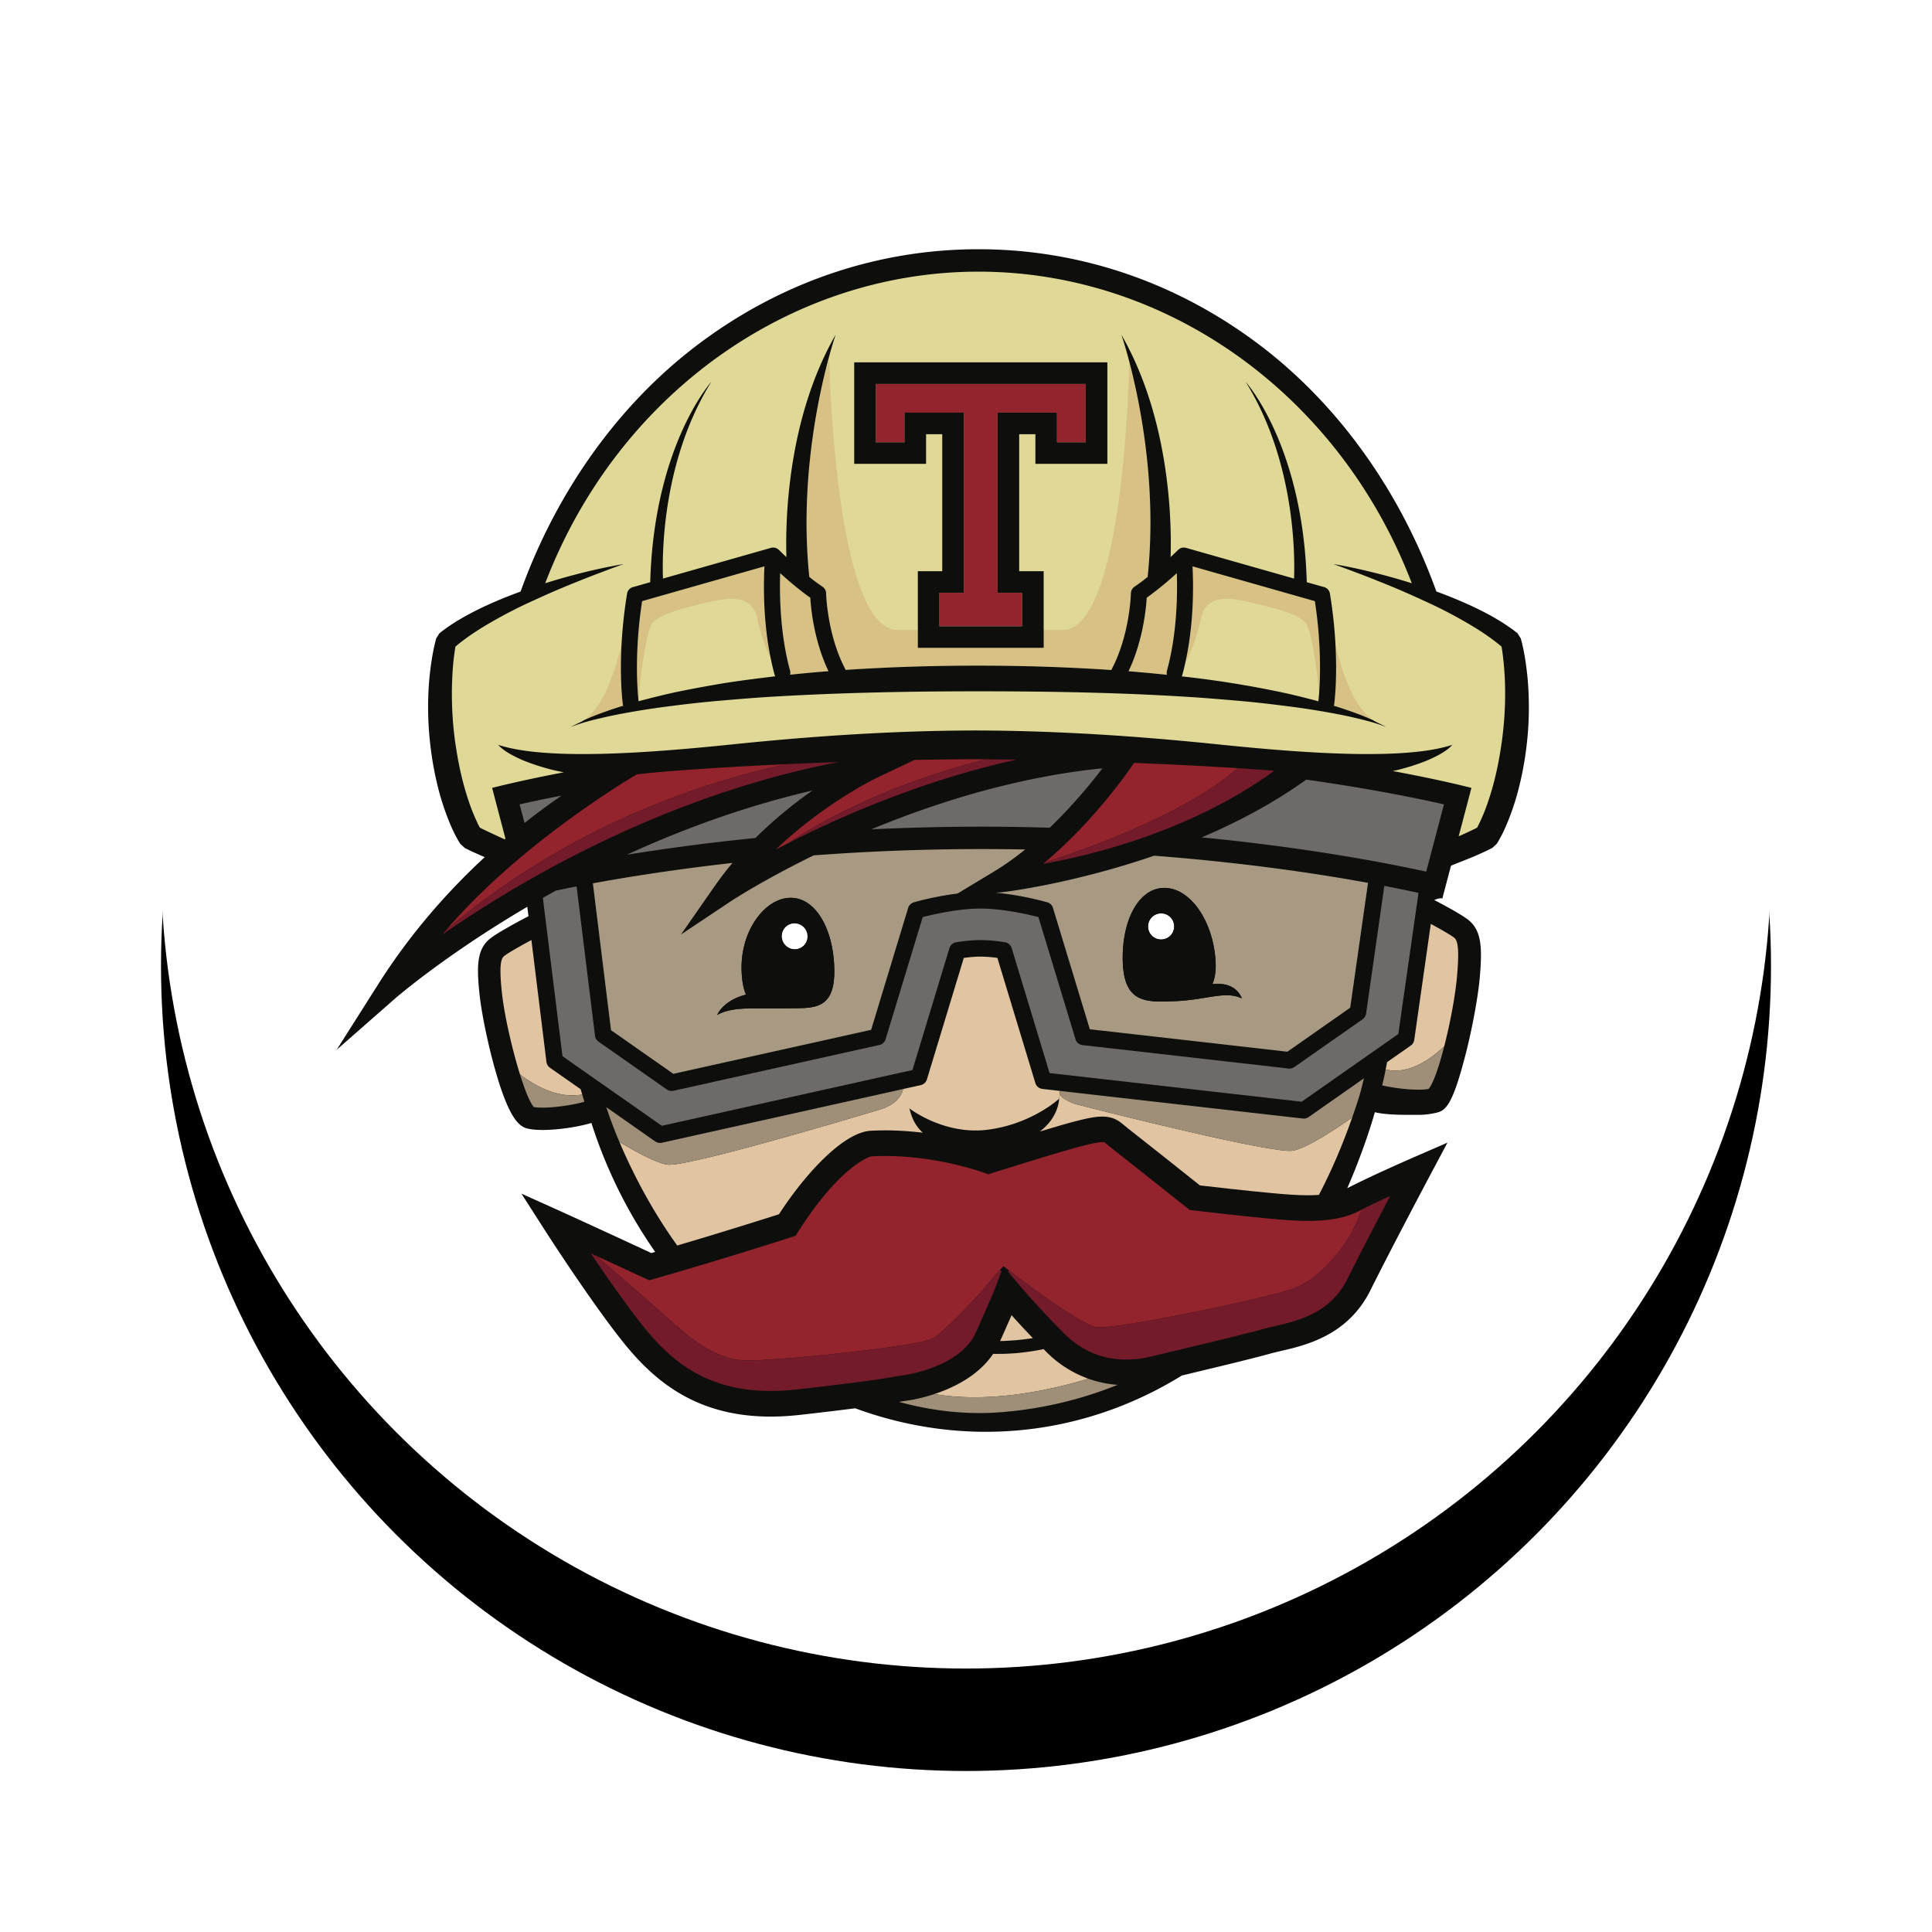 <svg xmlns="http://www.w3.org/2000/svg" xmlns:xlink="http://www.w3.org/1999/xlink" width="132" height="132" viewBox="0 0 132 132">
    <defs>
        <circle id="b" cx="55" cy="55" r="55"/>
        <filter id="a" width="136.4%" height="136.4%" x="-18.2%" y="-11.8%" filterUnits="objectBoundingBox">
            <feOffset dy="7" in="SourceAlpha" result="shadowOffsetOuter1"/>
            <feGaussianBlur in="shadowOffsetOuter1" result="shadowBlurOuter1" stdDeviation="5.5"/>
            <feColorMatrix in="shadowBlurOuter1" values="0 0 0 0 0 0 0 0 0 0 0 0 0 0 0 0 0 0 0.154 0"/>
        </filter>
    </defs>
    <g fill="none" fill-rule="evenodd">
        <g transform="translate(11 4)">
            <use fill="#000" filter="url(#a)" xlink:href="#b"/>
            <use fill="#FFF" xlink:href="#b"/>
        </g>
        <g fill-rule="nonzero">
            <path fill="#0E0F0D" d="M104.258 45.407a11.287 11.287 0 0 0-.145-.884 9.278 9.278 0 0 0-.21-.905l-.228-.36c-.934-.734-1.943-1.289-2.966-1.779a31.706 31.706 0 0 0-2.572-1.067c-2.42-6.717-6.582-12.674-12.052-16.824-5.655-4.29-12.305-6.56-19.232-6.56s-13.578 2.27-19.232 6.56c-5.471 4.15-9.632 10.107-12.052 16.826-.867.32-1.727.668-2.57 1.065-1.026.49-2.034 1.045-2.968 1.779l-.228.36c-.081.299-.152.6-.21.905a19.836 19.836 0 0 0-.315 2.656 22.268 22.268 0 0 0 .104 3.557c.127 1.184.347 2.356.659 3.505.163.579.354 1.149.572 1.709.11.283.23.563.363.844.066.14.137.276.21.418.163.285.193.34.261.442l.307.282c.2.103.366.181.547.267l.529.237c.098.04.19.08.29.12-2.402 2.22-5.01 5.104-7.268 8.669L23 71.728l4.004-3.515c.068-.06 3.425-2.965 9.024-6.258l.078.644c-.366.19-2.126 1.114-2.65 1.552-.867.72-.91 1.838-.677 3.923.12 1.07.52 3.144 1.06 5.046.932 3.274 1.614 3.853 2.214 3.989.27.064.619.094 1.011.094 1.073 0 2.446-.209 3.343-.48a32.835 32.835 0 0 0 4.356 8.812c-.088.024-.174.052-.262.077a966.653 966.653 0 0 0-6.194-2.852l-2.682-1.207 1.587 2.477c.115.178 2.853 4.448 5.089 7.325 2.09 2.684 4.954 5.431 10.356 5.431.65 0 1.33-.042 2.032-.12 1.61-.184 2.821-.33 3.741-.447 5.672 2.083 11.925 2.212 17.86-.037a26.13 26.13 0 0 0 4.462-2.204c2.288-.55 4.79-1.146 6.027-1.493.198-.054.446-.113.704-.174 1.723-.396 4.602-1.064 6.137-4.135 1.547-3.098 4.07-7.845 4.096-7.894l1.18-2.214-2.3.999c-.122.056-3.034 1.324-4.547 2.117 1.051-2.42 1.67-4.424 1.886-5.193.848.204 2.104.178 3.027.178.454 0 .922-.079 1.225-.156.6-.153 1.064-.552 1.936-3.93.507-1.963.871-4.101.971-5.2.193-2.139.13-3.285-.742-4.008-.435-.36-1.711-1.047-2.36-1.385.363-.156.54-.11.555-.106l.589-2.235c.207-.088.427-.178.677-.273.355-.142.711-.283 1.067-.436l.526-.237c.183-.086.348-.164.548-.267l.307-.283c.066-.1.102-.156.143-.234.194-.35.263-.486.328-.625.133-.28.25-.562.362-.844.218-.56.41-1.13.572-1.709.313-1.15.533-2.321.66-3.506.132-1.18.162-2.37.103-3.557a18.729 18.729 0 0 0-.171-1.771z"/>
            <path fill="#E1C5A2" d="M70.567 91.426a19.06 19.06 0 0 1-1.297.152c-.279.014-.572.042-.839.042l-.1.002c.336-.746.59-1.327.782-1.767.393.44.892.983 1.454 1.57"/>
            <path fill="#A89983" d="M70.04 58.04a19.005 19.005 0 0 1-2.137 1.513L65.42 61.05c-1.557.19-2.909.575-2.986.598a.575.575 0 0 0-.385.38l-2.53 8.332-13.515 3.006-4.259-2.982-1.238-10.032c2.419-.445 5.651-.957 9.535-1.393-.423.506-.825 1.03-1.203 1.57l-2.312 3.318 3.367-2.245c.05-.035 2.193-1.445 5.7-3.161a154.108 154.108 0 0 1 14.447-.402zM49.003 69.341c.96-.52 2.046-.443 3.744-.44.181.004.37.002.565-.003.168 0 .335-.003.513-.008 1.75-.018 3.205.148 3.178-2.598-.026-2.747-1.247-4.968-2.996-4.95-1.749.015-3.442 2.266-3.337 5.01.028.716.134 1.232.302 1.603-1.525.384-1.947 1.327-1.969 1.386zm44.465-9.022l-1.217 8.53-4.293 3.007-13.498-1.534-2.519-8.294a.567.567 0 0 0-.386-.38 20.552 20.552 0 0 0-3.525-.656l.324-.021c.28-.021 4.934-.591 10.495-2.507 6.155.472 11.183 1.227 14.62 1.855zm-8.624 7.896c-.018-.067-.388-1.17-2.013-.976.186-.409.27-.96.212-1.716-.215-2.741-1.811-4.92-3.558-4.858-1.75.06-2.869 2.333-2.772 5.083.097 2.744 1.562 2.725 3.312 2.662 2.349-.044 3.639-.765 4.819-.195z"/>
            <path fill="#FFF" d="M80.224 63.28a.894.894 0 0 1-1.513.66.893.893 0 0 1 .604-1.536.89.89 0 0 1 .91.877m-25.055.657a.894.894 0 1 1-1.787.045.894.894 0 0 1 1.787-.045"/>
            <path fill="#E1C5A2" d="M99.36 64.072c-.212-.174-.916-.577-1.603-.948l-1.132 7.93a.58.58 0 0 1-.237.383l-1.619 1.132-.097.5c1.59.392 3.135-.755 4.003-1.582.4-1.562.75-3.417.87-4.744.186-2.058.022-2.5-.186-2.67M74.36 94.198a7.73 7.73 0 0 1-2.85-1.811l-.207-.21c-.656.134-1.32.23-1.986.285-.285.013-.556.037-.853.037l-.44.004-.168-.004c-1.004 1.491-2.692 2.31-4.014 2.747 3.928.674 8.25-.357 10.518-1.048m-34.58-19.42c-.035-.12-.072-.238-.106-.358l-2.103-1.472a.571.571 0 0 1-.237-.396l-1.026-8.326c-.758.405-1.636.904-1.869 1.1-.203.168-.358.595-.138 2.578.166 1.492.69 3.784 1.225 5.5 1.065.815 2.634 1.674 4.254 1.374m31.437-.38a.566.566 0 0 1-.478-.4l-2.595-8.552a9.116 9.116 0 0 0-1.148-.088c-.327 0-.711.032-1.146.088l-2.522 8.306a.567.567 0 0 1-.42.387l-1.205.268c-.103.426-.45 1.051-1.568 1.394-1.805.55-13.23 3.956-14.533 3.771-.761-.107-2.209-.905-3.28-1.55a26.925 26.925 0 0 1-.719-1.858v-.003l-.003.003c.151.443 1.642 4.734 4.671 8.932 3.248-.957 6.053-1.85 6.95-2.133 1.826-2.817 4.429-5.612 6.277-5.707.326-.017.652-.025.978-.026.906 0 1.77.064 2.573.16-.682-.62-.822-1.343-.92-1.664 0 0 2.36 1.846 5.362 1.458 3.007-.385 4.873-2.117 4.873-2.117l.059-.532-1.206-.137"/>
            <path fill="#E1C5A2" d="M73.657 75.48c-.623-.161-1.015-.418-1.263-.686l-.03.273s-.011 1.262-1.319 2.24c2.518-.763 3.56-1.021 4.273-1.021.785 0 1.173.328 1.513.615.065.054.13.11.206.17 1.653 1.302 3.301 2.608 4.945 3.92.789.09 3.29.377 4.865.52.907.085 1.728.153 2.533.153.257 0 .501-.009.732-.025.83-1.59 1.595-3.349 2.275-5.288-.931.653-3.053 2.082-4.047 2.267-1.293.242-12.859-2.665-14.683-3.138"/>
            <path fill="#E0D896" d="M102.76 45.574c-.022-.273-.05-.546-.084-.818a9.612 9.612 0 0 0-.087-.58c-.73-.614-1.561-1.162-2.425-1.657a31.443 31.443 0 0 0-2.917-1.493 56.703 56.703 0 0 0-3.037-1.306c-.513-.209-1.029-.41-1.548-.601-.517-.202-1.038-.39-1.561-.581 1.096.182 2.184.433 3.264.71.702.18 1.4.383 2.093.602-4.934-12.894-16.727-21.29-29.605-21.29-12.88 0-24.672 8.396-29.603 21.29a40.198 40.198 0 0 1 2.09-.602 38.086 38.086 0 0 1 3.267-.71c-.527.19-1.047.379-1.566.58-.518.193-1.033.394-1.545.602a57.784 57.784 0 0 0-3.04 1.306 32.01 32.01 0 0 0-2.914 1.493c-.864.495-1.693 1.043-2.425 1.657a17.368 17.368 0 0 0-.173 1.398 24.129 24.129 0 0 0 .132 4.956c.152 1.097.353 2.187.65 3.24.144.525.313 1.042.506 1.55a13.498 13.498 0 0 0 .48 1.092l.07.134.246.123.49.233c.274.126.653.306.966.446.018-.016.035-.032.05-.048l-.91-3.467c.193-.052 1.92-.498 4.9-1.067a14.487 14.487 0 0 1-.72-.153 15.228 15.228 0 0 1-1.998-.637 9.173 9.173 0 0 1-.94-.455c-.301-.174-.598-.37-.828-.631 3.271 1.069 10.034.586 16.046-.036 5.497-.568 11.01-.934 16.549-.946 5.538.012 11.053.378 16.547.946 6.014.622 12.777 1.105 16.048.036-.228.262-.527.457-.826.631a9.49 9.49 0 0 1-.943.455c-.648.262-1.315.467-1.994.637-.101.024-.203.045-.303.068 3.267.605 5.168 1.098 5.37 1.152l-.87 3.303c.177-.077.354-.153.525-.234l.491-.234c.081-.038.165-.081.248-.122l.066-.134a12.059 12.059 0 0 0 .481-1.092c.193-.509.362-1.026.507-1.55.297-1.054.498-2.143.648-3.24.142-1.092.217-2.197.206-3.302a20.055 20.055 0 0 0-.073-1.654"/>
            <path fill="#D7C184" d="M80.402 39.16c.05 1.476.015 4.152-.673 6.657a.545.545 0 0 0 0 .288c-.874-.092-1.75-.173-2.626-.243.982-2.058 1.196-4.25 1.244-5.022a22.956 22.956 0 0 0 2.055-1.68m-25.04 1.68c.045.772.26 2.959 1.24 5.017-.875.07-1.75.15-2.623.243a.551.551 0 0 0 0-.283c-.686-2.5-.723-5.177-.676-6.656.553.5 1.302 1.144 2.058 1.679m35.79 7.308a.542.542 0 0 1-.017.073c.096.028.19.056.286.087.81.266 1.62.543 2.393.9-1.292-.839-2.11-3.26-2.567-5.11.125 2.422-.082 3.958-.094 4.05m-38.925-9.453l-8.356 2.376c-.5 3.25-.348 5.732-.267 6.594l.042-.026s.272-3.54.827-4.899c.286-.697 2.035-1.142 3.368-1.46 1.337-.318 3.467-.954 3.881.922.255 1.159.607 2.123.944 2.834-.537-2.577-.503-5.098-.44-6.34m29.253 0c.068 1.29.1 3.96-.506 6.641.38-.728.801-1.802 1.095-3.135.413-1.876 2.543-1.24 3.88-.922 1.336.318 3.082.763 3.368 1.46.471 1.15.737 3.862.808 4.668.08-1.037.167-3.367-.288-6.337l-8.357-2.376m-26.184.724c.294.236.598.46.91.673a.555.555 0 0 1 .238.445c.002.027.064 2.78 1.281 5.124.018.036.03.074.042.11 3.026-.206 6.06-.289 9.087-.29 3.03.001 6.062.09 9.086.297.012-.04.024-.078.045-.117 1.215-2.344 1.28-5.097 1.28-5.124a.555.555 0 0 1 .24-.445c.3-.206.593-.422.876-.65l.038-.107c.633-6.158-.528-11.833-1.265-14.636-.04 1.917-.494 18.344-4.57 18.344h-11.25c-4.33 0-4.677-18.521-4.677-18.521l-.223.658c-.739 2.953-1.753 8.381-1.138 14.239m-12.722 8.8c-.004-.023-.01-.047-.016-.071-.014-.092-.222-1.63-.097-4.055-.457 1.852-1.278 4.277-2.572 5.116.774-.359 1.588-.637 2.398-.902.095-.03.192-.058.287-.087"/>
            <path fill="#9F8F78" d="M94.672 73.07c-.068.364-.148.727-.239 1.087.928.216 2.445.384 3.17.242.31-.337.712-1.507 1.072-2.912-.867.827-2.412 1.974-4.003 1.582m-33.25 22.712c2.215.607 4.479.87 6.71.723a26.823 26.823 0 0 0 8.225-1.887 7.627 7.627 0 0 1-1.997-.419c-2.268.691-6.59 1.723-10.518 1.049-1.04.342-1.855.448-1.934.458-.164.019-.3.042-.487.077M39.926 75.275c-.05-.165-.098-.332-.146-.497-1.62.3-3.19-.559-4.253-1.373.345 1.103.692 1.969.952 2.232.803.14 2.578-.106 3.447-.362m2.397 2.746c1.07.646 2.517 1.445 3.278 1.551 1.303.185 12.729-3.22 14.533-3.77 1.119-.344 1.466-.969 1.569-1.395l-16.484 3.67a.758.758 0 0 1-.123.013h-.002a.57.57 0 0 1-.325-.102l-.642-.448-1.925-1.349v-.003l-.777-.542c.013.044.029.088.043.131.044.128.088.257.134.383v.003c.055.163.292.85.72 1.858m50.563-3.166c.106-.39.21-.784.303-1.182l-.572.403-1.54 1.078-1.666 1.168a.584.584 0 0 1-.389.1l-16.598-1.887-.028.258c.248.269.64.526 1.263.687 1.823.473 13.389 3.38 14.682 3.137.994-.184 3.117-1.614 4.047-2.267l.023-.067c.165-.474.323-.95.475-1.429"/>
            <path fill="#6E6A67" d="M75.323 52.492c-.13.17-.274.354-.428.547a35.892 35.892 0 0 1-3.173 3.514 148.277 148.277 0 0 0-4.646-.073c-2.631 0-5.155.07-7.55.184 3.386-1.403 7.453-2.775 11.857-3.598a45.59 45.59 0 0 1 3.94-.574m-19.812 1.516a30.03 30.03 0 0 0-3.897 3.246 147.57 147.57 0 0 0-8.783 1.144c3.749-1.722 8.028-3.31 12.68-4.39m41.406 6.996l-1.38 9.642-6.604 4.627-17.222-1.958-2.59-8.538a.567.567 0 0 0-.452-.396 10.702 10.702 0 0 0-1.673-.153c-.472 0-1.035.05-1.677.153a.574.574 0 0 0-.45.396l-2.528 8.33-17.125 3.81-6.786-4.754-1.34-10.821c.296-.165.591-.329.887-.492.421-.09.894-.186 1.417-.286l1.26 10.212c.018.159.107.3.238.391l4.67 3.272a.575.575 0 0 0 .448.087l14.08-3.132a.565.565 0 0 0 .416-.388l2.537-8.348c.68-.174 2.422-.582 3.953-.582 1.528 0 3.27.408 3.952.582l2.535 8.348a.568.568 0 0 0 .478.399l14.082 1.6a.564.564 0 0 0 .386-.1l4.672-3.266a.581.581 0 0 0 .233-.386l1.248-8.726c.936.18 1.719.344 2.335.477m1.738-6.048l-1.212 4.598c-2.48-.546-7.924-1.62-15.335-2.342 2.42-1.032 4.886-2.325 7.14-3.946 4.41.623 7.647 1.292 9.407 1.69m-63.154 0l.337 1.273a42.54 42.54 0 0 1 2.535-1.87 89.61 89.61 0 0 0-2.872.597"/>
            <path fill="#93232C" d="M83.05 52.391c-1.856-.105-3.711-.194-5.568-.27-.208.306-.421.608-.64.907-.995 1.346-2.956 3.8-5.47 5.905 1.891-.6 9.395-3.117 13.196-6.448-.506-.033-1.012-.064-1.518-.094m-13.6-.49l.008-.002c-.941-.012-1.883-.022-2.823-.026h-.002c-1.385.004-2.766.022-4.15.046l-2.553 1.21a.152.152 0 0 0-.038.021c-.384.186-3.735 1.878-6.89 4.895.276-.146.568-.296.87-.45 1.726-1.159 6.328-3.905 13.485-5.714.698.004 1.396.008 2.093.02m-15.687.308a345.01 345.01 0 0 0-3.545.182c-1.37.077-2.735.17-4.1.272-.68.052-1.36.11-2.035.181-.196.02-.388.04-.58.065-1.782 1.066-8.604 5.348-13.29 10.953.08-.097.163-.193.246-.29 8.677-7.403 18.19-10.284 23.304-11.363M93.02 82.654l-.157.08c-.87.458-2.01.681-3.483.681-.878 0-1.738-.073-2.691-.16a241.287 241.287 0 0 1-5.16-.559l-.246-.025-.195-.158c-.03-.02-2.852-2.27-5.133-4.064-.094-.075-.177-.147-.254-.207-.24-.206-.24-.206-.384-.206-.732 0-2.86.66-7.519 2.104l-.286.091-.283-.107c-.032-.008-3.088-1.142-6.752-1.142-.3 0-.6.008-.89.022-.367.019-2.426.997-5.061 5.163l-.17.269-.302.097c-.044.014-4.578 1.477-9.386 2.852l-.31.088-.297-.137c-.03-.01-1.908-.884-3.698-1.704l.397.182c1.766 1.525 5.15 4.458 5.525 4.864.052.058.124.13.21.21a9.12 9.12 0 0 1-.254-.302l-.003-.003c.78.739 1.649 1.377 2.6 1.826.474.223.97.396 1.476.48.255.041.502.062.76.062.262 0 .529-.007.796-.02a70.768 70.768 0 0 0 3.188-.239c1.062-.096 2.126-.202 3.187-.33 1.06-.115 2.121-.248 3.172-.411.527-.077 1.05-.164 1.561-.277.251-.06.513-.125.712-.214.181-.087.401-.262.595-.428.395-.34.777-.718 1.156-1.095.379-.379.751-.764 1.118-1.156.622-.652 1.156-1.344 1.759-2.015.077-.084.156-.173.236-.259v.002l.008.008c.126.09.251.182.374.278.725.54 1.474 1.126 2.197 1.632.931.654 1.874 1.31 2.85 1.856.243.135.495.262.735.341a.393.393 0 0 0 .081.02c.018.012.082.022.09.022.047.007.11.01.172.014.132.002.268-.004.404-.01.55-.039 1.108-.119 1.667-.206a79.09 79.09 0 0 0 3.345-.597c1.115-.214 2.228-.442 3.334-.688a89.378 89.378 0 0 0 3.316-.772c.546-.147 1.092-.282 1.58-.516.497-.232.96-.55 1.384-.914.859-.731 1.58-1.638 2.18-2.625l-.002.004c.295-.547.546-1.116.75-1.702m-20.8-52.436h1.962v-3.986H59.834v3.986h1.963v-2.024h4.056v12.31h-1.67v2.284h5.648v-2.285h-1.67v-12.31h4.058v2.025"/>
            <path fill="#731B2A" d="M87.063 52.661a.023.023 0 0 0-.011-.003c-.812-.061-1.625-.118-2.438-.17l-.047-.003c-3.8 3.331-11.304 5.849-13.196 6.448l-.11.093c2.436-.438 6.074-1.308 9.85-2.98 1.856-.821 3.746-1.836 5.544-3.092.139-.096.273-.197.408-.293m-19.706-.78c-7.157 1.809-11.76 4.555-13.486 5.714a72.41 72.41 0 0 1 5.464-2.499l.187-.076.501-.2.281-.11.458-.178.347-.13c.141-.055.283-.108.426-.16.134-.05.27-.098.404-.147l.398-.143c.152-.054.306-.107.46-.16l.366-.127.545-.181.301-.1a56.288 56.288 0 0 1 2.81-.833c.872-.238 1.749-.454 2.631-.65-.697-.012-1.395-.016-2.093-.02m-13.594.328c-5.113 1.079-14.627 3.96-23.304 11.364-.083.096-.166.191-.247.289 4.411-3.067 11.993-7.625 21.366-10.398a60.411 60.411 0 0 1 5.715-1.4c-1.176.043-2.353.092-3.53.145m40.946 29.627l-.269.125-.144.067-.117.056-.177.084c-.024.013-.05.024-.075.037l-.2.095-.043.022-.21.103-.022.011a35.69 35.69 0 0 0-.432.217 11.815 11.815 0 0 1-.753 1.704l.003-.004-.004.006c-.599.983-1.32 1.886-2.176 2.617a6.137 6.137 0 0 1-1.384.913c-.488.234-1.035.37-1.58.517a89.161 89.161 0 0 1-3.317.771c-1.107.246-2.218.475-3.332.688a77.06 77.06 0 0 1-3.347.598c-.558.087-1.116.167-1.667.205a6.526 6.526 0 0 1-.403.01 2.137 2.137 0 0 1-.172-.014.332.332 0 0 1-.09-.02.335.335 0 0 1-.08-.021 4.389 4.389 0 0 1-.736-.342c-.976-.546-1.92-1.201-2.85-1.855-.722-.506-1.472-1.092-2.197-1.633l-.064.09.005.005.136.118-.004-.002c-.033-.025-.064-.05-.095-.072l.608.725a59.424 59.424 0 0 0 3.22 3.482c1.172 1.163 2.588 1.75 4.211 1.75.555 0 1.137-.072 1.726-.212.545-.134 1.137-.275 1.744-.422 1.8-.428 3.794-.906 5.118-1.25l.256-.067c.187-.049.357-.094.509-.136.259-.072.52-.136.782-.194 1.605-.372 3.8-.881 4.963-3.212.348-.694.7-1.388 1.056-2.079.582-1.131 1.17-2.26 1.76-3.386l.001-.001.116-.22-.274.126m-26.287 5.027l-.104-.099c-.604.672-1.137 1.364-1.76 2.016-.366.392-.738.777-1.117 1.156-.379.377-.76.756-1.156 1.095-.194.167-.414.341-.595.428-.199.089-.46.155-.712.214-.51.113-1.034.2-1.56.277-1.052.163-2.112.297-3.173.41a102.44 102.44 0 0 1-3.187.331 71.686 71.686 0 0 1-3.188.24c-.267.011-.534.02-.795.02-.259 0-.507-.02-.76-.063a5.69 5.69 0 0 1-1.478-.48c-.95-.448-1.82-1.087-2.6-1.826l.004.003c.105.13.22.251.332.374l-.078-.072a3.624 3.624 0 0 1-.21-.21c-.376-.407-3.76-3.339-5.525-4.864-.133-.061-.265-.12-.397-.183.334.495.671.988 1.012 1.478.52.752 1.052 1.496 1.595 2.231.234.316.47.63.712.94 1.92 2.471 4.337 4.754 8.975 4.754.58 0 1.199-.035 1.833-.107.148-.016.292-.033.433-.05l.4-.045c4.032-.464 5.139-.662 5.753-.768.158-.027.294-.051.44-.073l.178-.025a9.733 9.733 0 0 0 2.72-.826c.919-.446 1.822-1.117 2.264-2.108 1.117-2.497 1.343-3.094 1.352-3.116l.392-1.052"/>
            <path fill="#0E0F0D" d="M79.348 64.191a.895.895 0 0 0 .604-1.538.89.89 0 0 0-.638-.249.892.892 0 0 0-.876.91c.01.493.416.886.91.877zm5.495 4.025c-1.18-.57-2.47.151-4.82.195-1.749.063-3.214.082-3.31-2.662-.098-2.75 1.021-5.023 2.77-5.083 1.748-.062 3.344 2.117 3.558 4.858.06.756-.024 1.307-.211 1.716 1.625-.194 1.995.91 2.013.976zM54.3 64.854a.894.894 0 1 0-.05-1.786.894.894 0 0 0 .05 1.786zm2.701 1.438c.026 2.746-1.428 2.581-3.178 2.598-.178.006-.346.008-.513.008-.195.006-.384.008-.565.005-1.699-.005-2.784-.08-3.744.439.022-.06.444-1.002 1.969-1.387-.169-.371-.274-.887-.302-1.602-.105-2.745 1.588-4.996 3.337-5.012 1.75-.017 2.97 2.205 2.996 4.951zm33.122-18.884a13.29 13.29 0 0 1-.048.506 60.123 60.123 0 0 0-2.088-.523 69.261 69.261 0 0 0-7-1.152c-.08-.01-.163-.016-.246-.026a.853.853 0 0 0 .04-.105c.071-.256.132-.513.19-.77.606-2.68.575-5.35.507-6.643l8.357 2.377c.455 2.97.367 5.3.288 6.336zM79.73 45.817a.539.539 0 0 0 0 .288c-.874-.092-1.75-.173-2.626-.243.982-2.058 1.196-4.25 1.244-5.022a23.002 23.002 0 0 0 2.055-1.68c.05 1.476.015 4.152-.673 6.657zm-25.75.282a.551.551 0 0 0 0-.282c-.686-2.501-.723-5.178-.676-6.656.553.5 1.301 1.144 2.058 1.679.046.772.26 2.959 1.242 5.017-.876.069-1.75.15-2.624.243zm-1.262.138c-1.173.143-2.346.29-3.514.484-1.165.2-2.33.412-3.485.668-.7.163-1.394.335-2.089.523l-.025-.248c-.08-.861-.233-3.343.267-6.593l8.356-2.377c-.064 1.244-.098 3.764.44 6.34.074.359.159.717.256 1.073.011.035.025.07.04.101-.083.01-.164.018-.247.029zm41.887 3.374l-.21-.102-.348-.17a2.165 2.165 0 0 1-.233-.131c-.773-.357-1.584-.634-2.393-.9a9.765 9.765 0 0 0-.286-.087.6.6 0 0 0 .018-.073c.012-.092.22-1.629.094-4.051a31.864 31.864 0 0 0-.384-3.545.55.55 0 0 0-.39-.438l-1.191-.337c-.256-9.217-4.051-13.549-4.17-13.683 3.39 5.456 3.36 11.927 3.301 13.436l-7.385-2.1c-.005 0-.01 0-.017-.003a.698.698 0 0 0-.095-.014l-.027-.001a.458.458 0 0 0-.12.01c-.006 0-.013.005-.02.005a.409.409 0 0 0-.096.033c-.012.006-.022.013-.033.016-.025.017-.049.031-.073.049-.006.003-.013.007-.018.012-.007.005-.01.01-.014.014-.007.007-.015.012-.021.017-.007.008-.206.202-.515.494.022-.69.027-1.748-.051-3.039l-.024-.372c-.232-3.243-.999-7.798-3.29-11.786.02.057.247.719.54 1.833.737 2.804 1.898 8.479 1.265 14.636l-.008.085-.03.023c-.284.227-.576.444-.876.65a.557.557 0 0 0-.24.444c0 .028-.065 2.781-1.28 5.125-.022.038-.033.077-.045.117a134.247 134.247 0 0 0-9.086-.298 135.21 135.21 0 0 0-9.087.29c-.012-.036-.024-.074-.042-.11-1.217-2.343-1.28-5.096-1.282-5.124a.553.553 0 0 0-.238-.444 14.312 14.312 0 0 1-.91-.674c-.614-5.858.4-11.285 1.138-14.24.35-1.401.64-2.249.663-2.314-3.324 5.785-3.44 12.764-3.366 15.198a14.84 14.84 0 0 1-.514-.494c-.006-.005-.016-.01-.023-.017l-.012-.015c-.006-.005-.012-.008-.02-.012a.69.69 0 0 0-.073-.045c-.012-.006-.02-.014-.035-.02a.267.267 0 0 0-.09-.029c-.01-.003-.016-.008-.022-.008a.493.493 0 0 0-.122-.01h-.031a.714.714 0 0 0-.09.015c-.008.003-.012.003-.019.003l-7.382 2.1c-.06-1.51-.092-7.98 3.298-13.437-.117.135-3.911 4.467-4.17 13.685l-1.185.336a.545.545 0 0 0-.394.439 32.116 32.116 0 0 0-.385 3.54c-.125 2.426.083 3.964.097 4.055.005.024.012.048.016.072-.095.03-.192.057-.287.087-.81.266-1.623.544-2.397.903-.07.045-.143.086-.218.123l-.013.006c-.131.064-.246.121-.35.17l-.18.09c-.04.022-.079.041-.116.064a13.211 13.211 0 0 1 1.68-.512 31.108 31.108 0 0 1 1.713-.375 55.75 55.75 0 0 1 3.461-.54 74.33 74.33 0 0 1 3.48-.375c1.164-.1 2.326-.197 3.492-.265 4.663-.276 9.338-.363 14.015-.364 4.678.003 9.353.076 14.015.363 1.167.067 2.328.165 3.493.263 1.165.099 2.322.226 3.479.378 1.16.14 2.314.324 3.462.54.573.107 1.144.233 1.71.375.57.14 1.134.297 1.683.512-.03-.019-.062-.035-.091-.052z"/>
            <path fill="#0E0F0D" d="M68.16 28.194v12.31h1.671v2.284h-5.648v-2.285h1.67v-12.31h-4.057v2.025h-1.961v-3.985H74.18v3.985h-1.962v-2.025h-4.058zm7.498 3.498v-6.935H58.361v6.935h4.912v-2.025h1.104v9.36H62.71v5.232h8.597v-5.233h-1.672v-9.36h1.107v2.025h4.916z"/>
        </g>
    </g>
</svg>